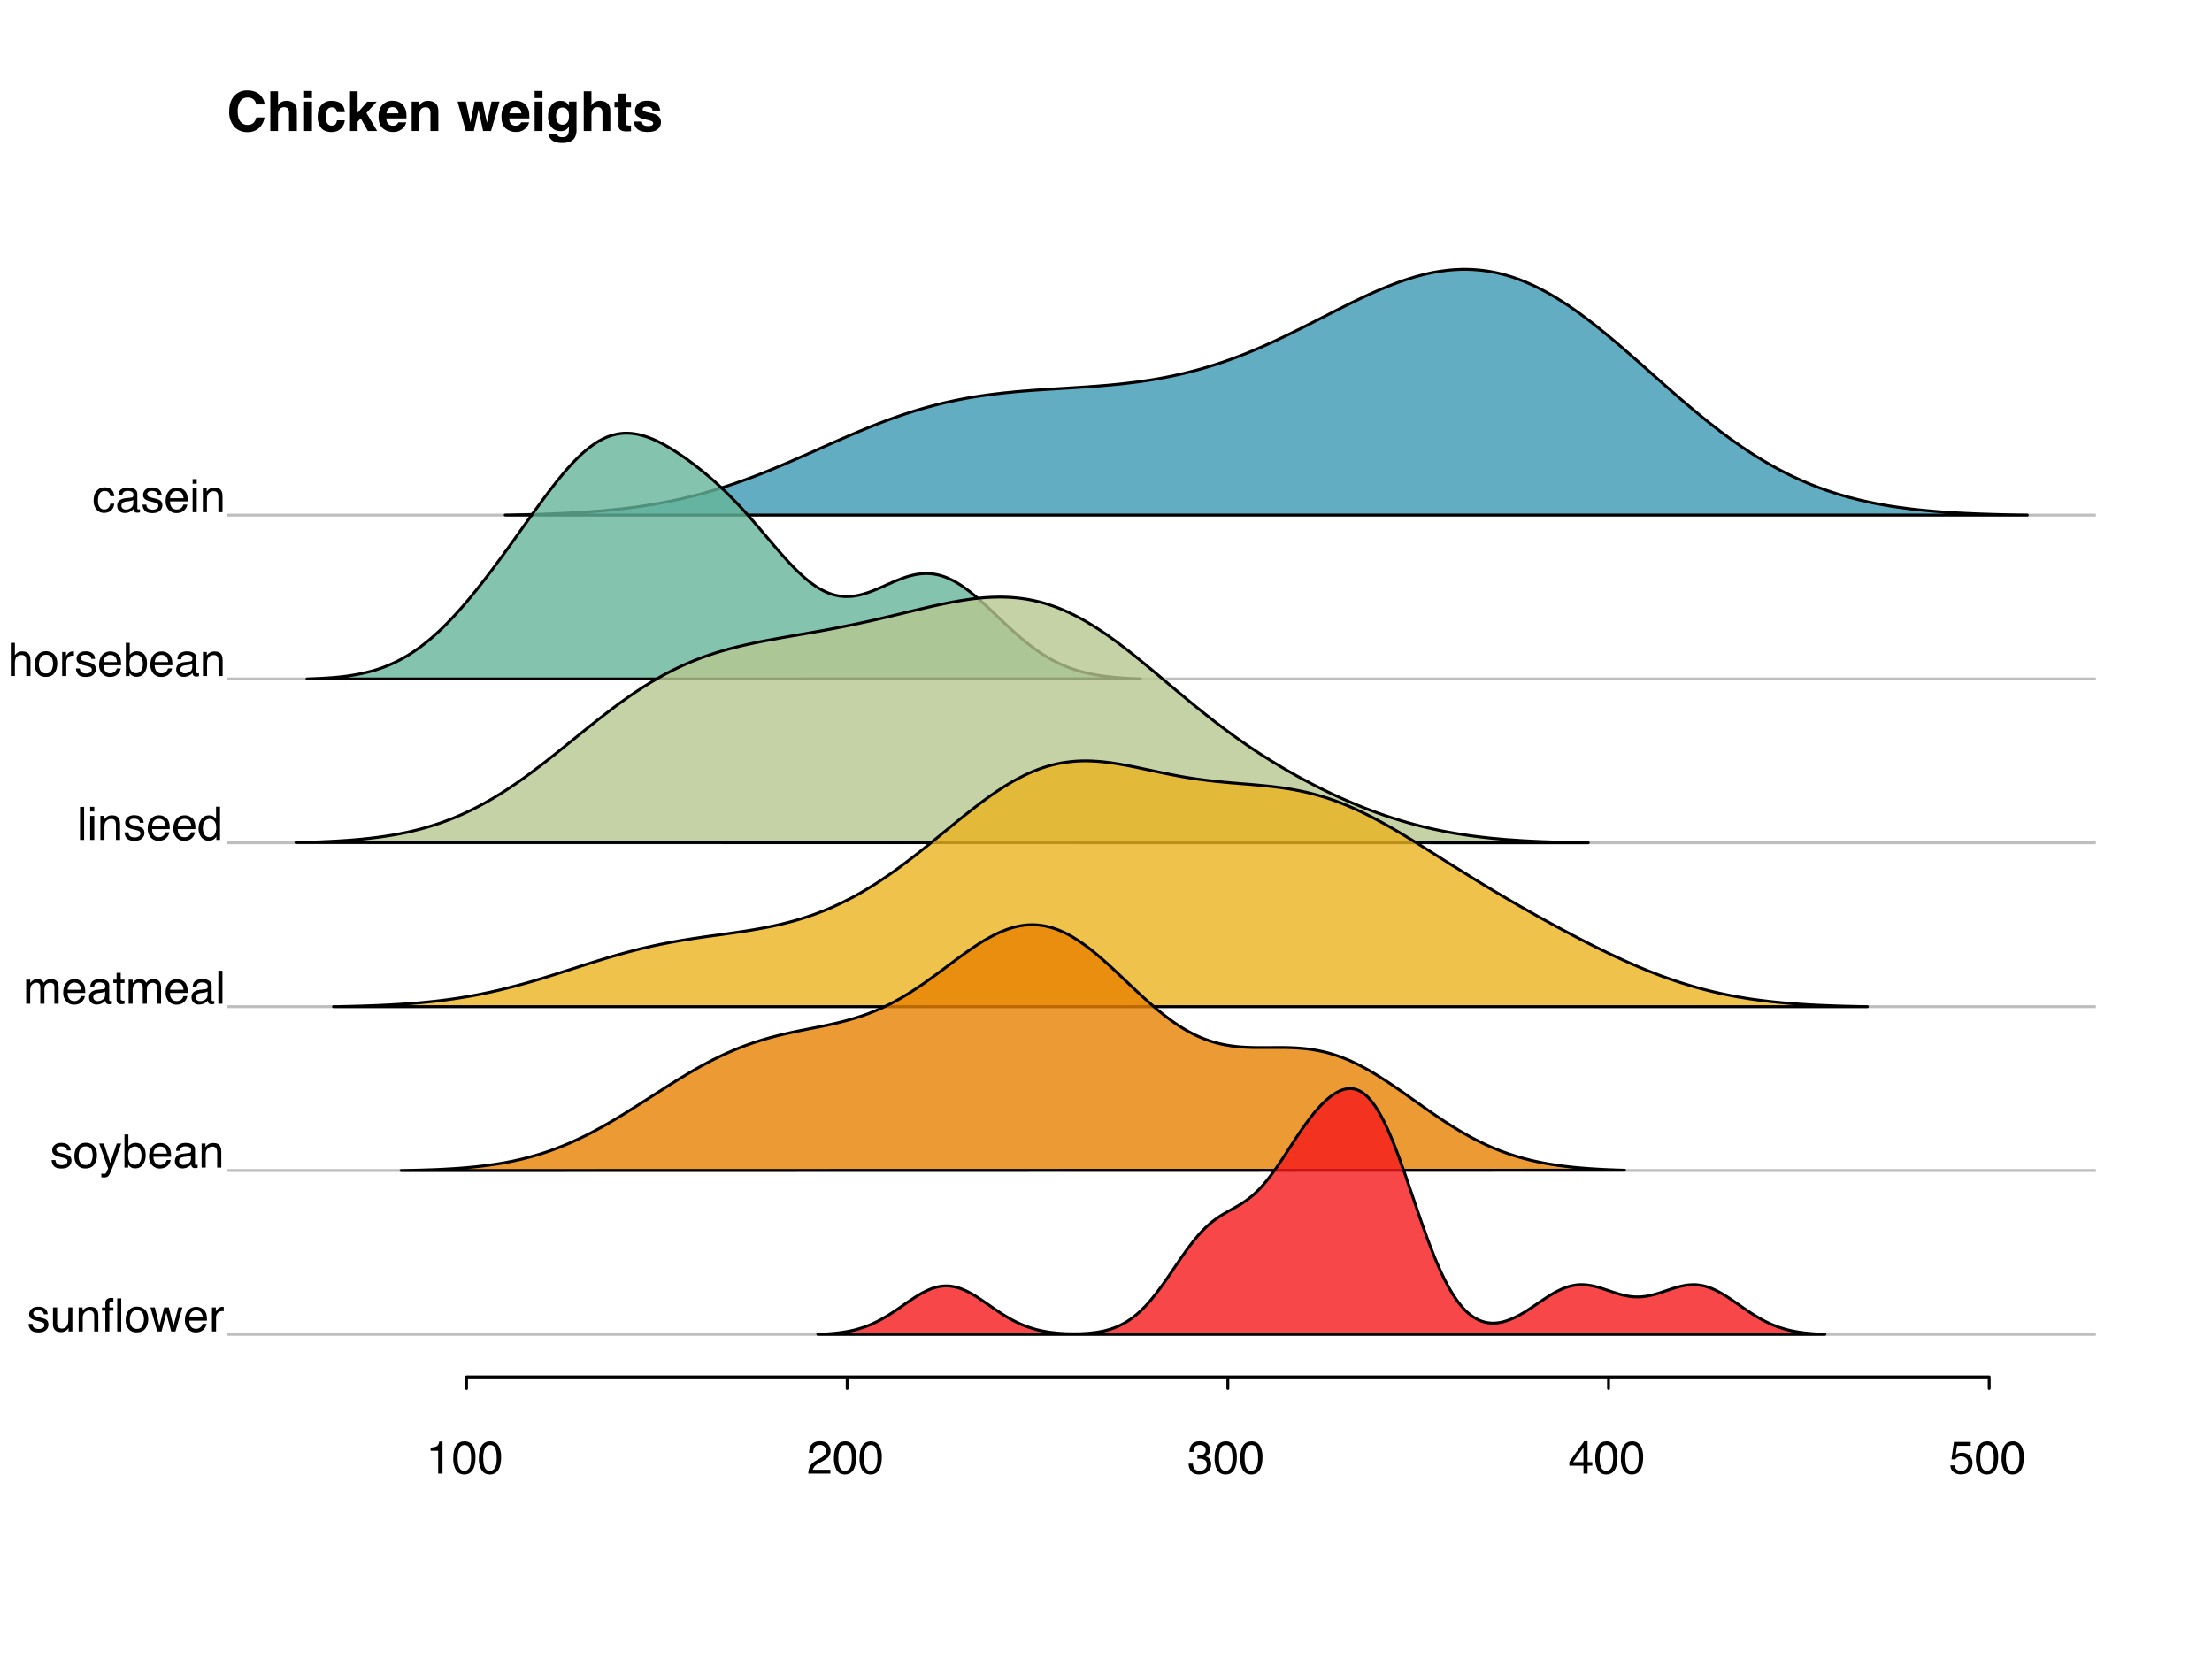 <svg xmlns="http://www.w3.org/2000/svg" xmlns:xlink="http://www.w3.org/1999/xlink" width="768" height="576" viewBox="0 0 576 432"><defs><symbol overflow="visible" id="g"><path d="M1.15-5.94v-.81c.76-.07 1.3-.2 1.6-.37.3-.18.52-.59.66-1.24h.84V0H3.12v-5.94zm0 0"/></symbol><symbol overflow="visible" id="h"><path d="M3.25-8.4c1.08 0 1.87.45 2.35 1.35a6 6 0 01.56 2.84c0 1.14-.17 2.08-.5 2.83C5.16-.3 4.36.23 3.24.23c-1 0-1.76-.43-2.25-1.3a6 6 0 01-.61-2.94c0-.96.12-1.78.36-2.46.46-1.27 1.3-1.91 2.5-1.91zM3.23-.72c.55 0 .99-.25 1.3-.73.33-.49.5-1.38.5-2.7 0-.96-.12-1.74-.35-2.36-.24-.61-.7-.92-1.37-.92-.62 0-1.08.3-1.36.87a6.02 6.02 0 00-.43 2.59c0 .85.09 1.54.27 2.06.28.8.76 1.19 1.44 1.19zm0 0"/></symbol><symbol overflow="visible" id="i"><path d="M.38 0C.4-.72.55-1.35.81-1.89c.26-.53.77-1.02 1.52-1.45L3.47-4c.5-.29.86-.54 1.06-.75.32-.32.48-.7.48-1.1 0-.5-.15-.88-.44-1.17a1.6 1.6 0 00-1.17-.43c-.72 0-1.22.27-1.5.82-.15.29-.23.7-.25 1.22H.58c.01-.73.15-1.33.4-1.8.46-.8 1.27-1.21 2.43-1.21.96 0 1.66.26 2.1.78.44.52.67 1.1.67 1.73 0 .68-.24 1.25-.71 1.73-.27.27-.77.61-1.47 1l-.8.45c-.39.21-.7.41-.91.6-.4.34-.63.72-.74 1.13h4.58v1zm0 0"/></symbol><symbol overflow="visible" id="j"><path d="M3.12.23C2.12.23 1.4-.04.96-.6a3.04 3.04 0 01-.67-1.99h1.1c.05.54.15.94.3 1.19.28.44.77.66 1.49.66.55 0 1-.15 1.33-.45.34-.3.5-.68.5-1.15 0-.58-.17-.98-.53-1.2a2.68 2.68 0 00-1.47-.35h-.43v-.92a5.58 5.58 0 00.51.03c.4 0 .72-.07.98-.2.44-.21.66-.6.66-1.16 0-.42-.14-.75-.44-.97-.3-.23-.64-.34-1.04-.34-.7 0-1.19.23-1.46.7-.15.26-.23.63-.25 1.1H.5c0-.62.13-1.15.38-1.59.42-.78 1.18-1.17 2.26-1.17.86 0 1.52.19 1.98.57.47.38.7.93.7 1.65 0 .52-.13.94-.4 1.26-.18.2-.4.35-.67.47.44.12.78.35 1.03.7.25.34.37.77.37 1.27 0 .8-.26 1.45-.8 1.95-.52.5-1.26.76-2.23.76zm0 0"/></symbol><symbol overflow="visible" id="k"><path d="M3.97-2.97v-3.8l-2.7 3.8zM3.98 0v-2.05H.3v-1.03l3.85-5.33h.89v5.44h1.23v.92H5.04V0zm0 0"/></symbol><symbol overflow="visible" id="l"><path d="M1.48-2.14c.07.6.35 1.02.84 1.25.25.12.54.18.87.18.62 0 1.08-.2 1.39-.6.3-.4.45-.84.45-1.33 0-.58-.18-1.04-.54-1.36a1.87 1.87 0 00-1.29-.48c-.36 0-.67.07-.93.21-.26.14-.48.34-.66.59l-.92-.05.64-4.52h4.36v1.02H2.12L1.77-4.9c.2-.15.37-.26.55-.33.31-.13.67-.2 1.09-.2.77 0 1.42.25 1.95.75s.8 1.13.8 1.88c0 .8-.24 1.5-.73 2.1-.5.61-1.27.91-2.35.91C2.4.21 1.8.02 1.27-.37.74-.75.45-1.34.39-2.14zm0 0"/></symbol><symbol overflow="visible" id="m"><path d="M3.2-6.46c.7 0 1.28.17 1.72.52.44.34.7.93.8 1.78H4.7a1.9 1.9 0 00-.43-.97c-.23-.26-.58-.39-1.07-.39-.68 0-1.16.33-1.45.99-.19.42-.28.95-.28 1.58 0 .63.13 1.15.4 1.58.26.43.68.65 1.25.65.44 0 .79-.14 1.04-.4.26-.27.43-.64.54-1.1h1.02c-.12.83-.41 1.44-.88 1.83-.47.38-1.07.57-1.8.57a2.4 2.4 0 01-1.96-.9 3.44 3.44 0 01-.74-2.24c0-1.1.27-1.96.8-2.58a2.6 2.6 0 012.06-.92zm0 0"/></symbol><symbol overflow="visible" id="n"><path d="M1.58-1.67c0 .3.12.54.33.72.23.18.5.26.8.26.37 0 .73-.08 1.08-.26.58-.28.87-.75.87-1.4v-.85c-.12.09-.3.16-.5.21-.2.06-.4.1-.59.12l-.64.08a2.4 2.4 0 00-.86.24.94.94 0 00-.49.88zM4.14-3.8c.24-.04.4-.14.49-.3.04-.1.07-.24.07-.41 0-.36-.13-.62-.4-.78a2.03 2.03 0 00-1.09-.25c-.55 0-.94.15-1.17.45-.13.16-.21.4-.25.73H.8c.02-.77.27-1.31.75-1.61.49-.3 1.05-.46 1.68-.46.74 0 1.34.14 1.8.42.46.28.69.72.69 1.31v3.62c0 .11.02.2.07.27.04.06.14.1.28.1l.16-.01.18-.03v.78c-.16.05-.29.08-.37.09l-.35.01c-.37 0-.63-.12-.8-.38a1.44 1.44 0 01-.17-.58c-.22.28-.52.53-.93.73-.4.2-.84.31-1.33.31-.58 0-1.06-.17-1.42-.53-.38-.35-.56-.8-.56-1.33 0-.58.18-1.03.54-1.35.37-.32.85-.52 1.43-.6zm0 0"/></symbol><symbol overflow="visible" id="o"><path d="M1.4-1.97c.03.35.12.62.26.81.27.34.73.51 1.39.51.39 0 .73-.08 1.03-.26.3-.16.44-.43.44-.79a.67.67 0 00-.36-.6 4.49 4.49 0 00-.9-.3l-.83-.22a4.09 4.09 0 01-1.19-.45 1.33 1.33 0 01-.68-1.18c0-.59.22-1.07.64-1.44.43-.37 1-.55 1.73-.55.94 0 1.62.28 2.05.83.26.35.38.74.38 1.14h-1c-.02-.24-.1-.46-.25-.65-.24-.28-.66-.42-1.26-.42-.4 0-.7.08-.9.23-.21.15-.32.36-.32.6 0 .28.14.5.4.66.17.1.4.18.7.26l.7.17c.76.18 1.27.36 1.52.53.41.27.62.7.62 1.27 0 .56-.21 1.05-.64 1.45-.42.4-1.07.61-1.94.61-.93 0-1.6-.21-1.98-.63A2.4 2.4 0 01.4-1.97zm0 0"/></symbol><symbol overflow="visible" id="p"><path d="M3.39-6.41A2.82 2.82 0 015.64-5.3c.2.32.35.68.42 1.1.06.3.1.76.1 1.39h-4.6c.01.64.16 1.15.44 1.53.29.39.72.58 1.31.58a1.7 1.7 0 001.72-1.28h1.03A2.76 2.76 0 015.27-.5c-.32.32-.72.53-1.18.64-.26.06-.55.1-.87.1-.78 0-1.44-.3-1.99-.86a3.32 3.32 0 01-.8-2.39c0-1 .27-1.82.81-2.45a2.7 2.7 0 012.15-.94zm1.68 2.77a2.72 2.72 0 00-.3-1.1c-.29-.5-.77-.76-1.45-.76-.48 0-.89.18-1.22.53-.33.35-.5.79-.52 1.33zm0 0"/></symbol><symbol overflow="visible" id="q"><path d="M.77-6.25h1.07V0H.77zm0-2.36h1.07v1.2H.77zm0 0"/></symbol><symbol overflow="visible" id="r"><path d="M.77-6.27h1v.89c.3-.37.62-.64.95-.8.33-.16.7-.23 1.1-.23.9 0 1.5.3 1.81.93.17.34.26.82.26 1.46V0H4.82v-3.95c0-.39-.06-.7-.17-.93-.19-.4-.53-.59-1.03-.59-.25 0-.45.03-.6.08-.3.09-.55.26-.77.51-.18.21-.29.43-.34.65-.05.22-.08.53-.08.94V0H.77zm0 0"/></symbol><symbol overflow="visible" id="s"><path d="M.77-8.64h1.06v3.21c.25-.31.47-.53.67-.66.34-.23.77-.34 1.27-.34.91 0 1.53.32 1.85.96.18.34.27.83.27 1.45V0H4.8v-3.95c0-.46-.05-.8-.17-1.02-.2-.34-.55-.51-1.08-.51-.44 0-.83.14-1.2.45-.35.3-.52.87-.52 1.7V0H.77zm0 0"/></symbol><symbol overflow="visible" id="t"><path d="M3.27-.68c.7 0 1.17-.27 1.43-.8a4 4 0 00.11-3.2c-.3-.57-.81-.86-1.54-.86-.64 0-1.1.25-1.4.74-.3.5-.44 1.09-.44 1.78a3 3 0 00.44 1.67c.29.45.75.67 1.4.67zm.03-5.78c.81 0 1.5.27 2.06.81.55.54.84 1.33.84 2.38 0 1.01-.25 1.85-.75 2.5-.49.67-1.25 1-2.29 1-.86 0-1.54-.3-2.05-.88A3.46 3.46 0 01.34-3c0-1.05.27-1.9.8-2.52a2.7 2.7 0 012.16-.94zm0 0"/></symbol><symbol overflow="visible" id="u"><path d="M.8-6.27h1v1.08c.09-.21.29-.47.6-.77a1.56 1.56 0 011.22-.45l.24.02v1.12a1.63 1.63 0 00-.35-.03c-.53 0-.94.17-1.22.51-.29.34-.43.74-.43 1.18V0H.8zm0 0"/></symbol><symbol overflow="visible" id="v"><path d="M.7-8.64h1.02v3.12c.23-.3.5-.52.82-.68.32-.16.67-.24 1.05-.24.78 0 1.41.27 1.9.8.48.54.73 1.34.73 2.38 0 1-.24 1.82-.72 2.47-.48.66-1.15.99-2 .99-.48 0-.88-.11-1.21-.35-.2-.14-.4-.35-.63-.65V0H.7zm2.73 7.9c.57 0 1-.22 1.28-.67.29-.46.43-1.05.43-1.8 0-.65-.14-1.2-.43-1.63a1.4 1.4 0 00-1.25-.66c-.48 0-.9.18-1.26.54-.36.35-.54.94-.54 1.76 0 .59.07 1.06.22 1.43.28.7.8 1.04 1.55 1.04zm0 0"/></symbol><symbol overflow="visible" id="w"><path d="M.8-8.6h1.06V0H.8zm0 0"/></symbol><symbol overflow="visible" id="x"><path d="M1.44-3.06c0 .67.15 1.23.43 1.69.28.45.74.67 1.37.67.49 0 .89-.2 1.2-.63.32-.42.47-1.02.47-1.8 0-.8-.16-1.39-.48-1.76a1.52 1.52 0 00-1.2-.58c-.53 0-.96.2-1.3.61-.32.4-.49 1-.49 1.8zm1.6-3.33c.47 0 .87.1 1.2.3.18.13.4.33.63.62v-3.17H5.9V0h-.95v-.88c-.25.4-.54.67-.87.84A2.5 2.5 0 012.9.22c-.7 0-1.3-.29-1.82-.88a3.45 3.45 0 01-.76-2.35c0-.91.23-1.7.7-2.37a2.3 2.3 0 012-1zm0 0"/></symbol><symbol overflow="visible" id="y"><path d="M.77-6.27h1.05v.89c.25-.31.47-.54.68-.68.34-.24.74-.35 1.18-.35.5 0 .9.12 1.2.36.18.14.33.35.48.62.23-.33.5-.58.82-.74.32-.17.67-.24 1.07-.24.84 0 1.41.3 1.72.91.16.33.25.77.25 1.32V0h-1.1v-4.36c0-.42-.1-.7-.31-.86a1.25 1.25 0 00-.77-.23c-.41 0-.77.13-1.07.41-.3.28-.45.74-.45 1.4V0H4.45v-4.1c0-.42-.05-.73-.15-.93-.16-.29-.46-.44-.9-.44-.4 0-.76.16-1.08.47-.33.3-.5.86-.5 1.67V0H.78zm0 0"/></symbol><symbol overflow="visible" id="z"><path d="M.98-8.03h1.07v1.76h1v.86h-1v4.09c0 .22.08.37.22.44.09.04.22.07.41.07h.17l.2-.02V0a2.41 2.41 0 01-.8.1c-.5 0-.83-.13-1-.38a1.69 1.69 0 01-.27-.98V-5.4H.13v-.86h.85zm0 0"/></symbol><symbol overflow="visible" id="A"><path d="M4.7-6.27h1.16l-1 2.75-.95 2.64C3.3.72 2.87 1.7 2.6 2.05c-.24.35-.67.52-1.28.52a2.53 2.53 0 01-.64-.08v-.96a4.9 4.9 0 00.61.11c.2 0 .34-.03.44-.1a.9.9 0 00.23-.24l.21-.47.27-.65L.12-6.27h1.2L3-1.17zm0 0"/></symbol><symbol overflow="visible" id="B"><path d="M1.83-6.27v4.16c0 .32.05.58.15.79.19.37.54.56 1.05.56.74 0 1.24-.33 1.5-.99.15-.35.22-.83.22-1.45v-3.07H5.8V0h-1l.02-.93A2.24 2.24 0 012.85.17c-.9 0-1.51-.3-1.83-.9A2.67 2.67 0 01.75-2v-4.26zm0 0"/></symbol><symbol overflow="visible" id="C"><path d="M5.18 0H4.13v-8.6h1.05zm-3.1 0H1.04v-5.41H.16v-.84h.88v-1.1c0-.47.14-.82.43-1.04.28-.23.67-.34 1.15-.34a5.06 5.06 0 01.51.04v.94l-.23-.01h-.14c-.3 0-.5.08-.6.25a.98.98 0 00-.08.49v.77h1.05v.84H2.08zm0 0"/></symbol><symbol overflow="visible" id="D"><path d="M1.26-6.27l1.2 4.94L3.7-6.27h1.19L6.1-1.36l1.28-4.91h1.06L6.62 0h-1.1L4.25-4.86 3.01 0h-1.1L.11-6.27zm0 0"/></symbol><symbol overflow="visible" id="E"><path d="M.65-5.1c0-1.8.48-3.2 1.45-4.18a4.34 4.34 0 013.22-1.28c1.75 0 3.02.57 3.83 1.72.44.64.68 1.28.71 1.93H7.7c-.14-.5-.32-.88-.54-1.13-.4-.44-.98-.67-1.75-.67-.79 0-1.41.32-1.87.95a4.58 4.58 0 00-.68 2.7c0 1.16.24 2.03.72 2.61.48.58 1.1.87 1.83.87.76 0 1.34-.25 1.74-.75.22-.26.4-.67.55-1.2h2.14A4.66 4.66 0 018.41-.77 4.22 4.22 0 015.44.29a4.49 4.49 0 01-3.51-1.43A5.76 5.76 0 01.65-5.1zm0 0"/></symbol><symbol overflow="visible" id="F"><path d="M5.16-7.86c.47 0 .9.08 1.29.25a2.25 2.25 0 011.34 1.63c.05.3.07.8.07 1.48V0H5.82v-4.66c0-.41-.07-.75-.21-1-.19-.36-.54-.54-1.05-.54-.52 0-.93.18-1.2.54-.28.35-.41.86-.41 1.51V0h-2v-10.33h2v3.67c.29-.45.62-.76 1-.94.39-.17.79-.26 1.21-.26zm0 0"/></symbol><symbol overflow="visible" id="G"><path d="M3-8.58H.96v-1.85H3zm-2.04.92H3V0H.96zm0 0"/></symbol><symbol overflow="visible" id="H"><path d="M5.51-4.91a1.79 1.79 0 00-.29-.78c-.22-.3-.57-.46-1.04-.46-.68 0-1.14.33-1.39 1-.13.36-.2.83-.2 1.42 0 .57.07 1.02.2 1.36.24.64.69.96 1.35.96.47 0 .8-.13 1-.38.2-.26.32-.58.36-.99h2.04c-.04.61-.26 1.19-.66 1.73C6.25-.17 5.32.27 4.1.27S1.95-.1 1.37-.83A4.44 4.44 0 01.5-3.68c0-1.31.32-2.34.96-3.07a3.37 3.37 0 012.66-1.1c.96 0 1.75.22 2.36.65.61.43.97 1.2 1.09 2.29zm0 0"/></symbol><symbol overflow="visible" id="I"><path d="M.91-10.33h1.97v5.58l2.5-2.88h2.48L5.18-4.7 7.96 0H5.55L3.7-3.28l-.83.87V0H.91zm0 0"/></symbol><symbol overflow="visible" id="J"><path d="M3.96-6.21c-.47 0-.83.14-1.08.43-.25.3-.42.69-.48 1.18H5.5c-.03-.53-.19-.93-.48-1.2a1.5 1.5 0 00-1.07-.41zm0-1.66c.63 0 1.21.12 1.72.36a3 3 0 011.27 1.13c.3.46.5.99.58 1.58.05.35.07.86.06 1.52H2.35c.02.77.27 1.31.72 1.62.28.2.61.29 1 .29.41 0 .75-.12 1-.35.15-.13.27-.3.38-.53H7.5c-.05.45-.3.92-.71 1.39A3.48 3.48 0 014.03.25a3.9 3.9 0 01-2.58-.94C.7-1.32.33-2.34.33-3.75c0-1.33.34-2.35 1.01-3.05a3.45 3.45 0 012.62-1.07zm0 0"/></symbol><symbol overflow="visible" id="K"><path d="M5.18-7.85c.8 0 1.44.2 1.95.63.5.41.75 1.1.75 2.06V0H5.83v-4.66c0-.4-.06-.71-.16-.93-.2-.4-.58-.59-1.13-.59-.68 0-1.15.29-1.4.86-.13.3-.2.7-.2 1.17V0h-2v-7.65h1.94v1.12c.26-.4.5-.68.73-.85.42-.31.94-.47 1.57-.47zm0 0"/></symbol><symbol overflow="visible" id="M"><path d="M4.55-7.66h2.03l1.17 5.52 1.2-5.52h2.08L8.81 0H6.75l-1.2-5.58L4.33 0H2.25L.1-7.66h2.15l1.2 5.5zm0 0"/></symbol><symbol overflow="visible" id="N"><path d="M4.23-1.64c.47 0 .86-.18 1.18-.54.33-.35.49-.91.49-1.69 0-.72-.15-1.28-.46-1.66A1.5 1.5 0 004.2-6.1c-.7 0-1.18.33-1.45 1-.14.35-.21.78-.21 1.3 0 .44.07.84.22 1.18.28.65.76.98 1.47.98zm-.5-6.2c.38 0 .72.05 1 .17.49.2.88.57 1.18 1.11v-1.1h1.95V-.4a4.1 4.1 0 01-.5 2.23c-.57.87-1.67 1.3-3.29 1.3-.98 0-1.78-.2-2.4-.58A2.12 2.12 0 01.65.84h2.18c.05.23.14.4.27.5.22.19.58.28 1.1.28.71 0 1.2-.25 1.44-.73.16-.3.24-.83.24-1.56v-.49c-.2.33-.4.57-.62.74-.4.3-.92.46-1.55.46C2.72.04 1.93-.31 1.35-1a4.2 4.2 0 01-.89-2.81c0-1.14.29-2.1.86-2.87a2.82 2.82 0 012.4-1.17zm0 0"/></symbol><symbol overflow="visible" id="O"><path d="M.15-6.17v-1.42H1.2v-2.14H3.2v2.14h1.25v1.42H3.2v4.05c0 .32.04.51.12.6.08.07.32.1.73.1h.4V.06L3.5.11c-.95.03-1.6-.14-1.95-.5-.22-.23-.34-.58-.34-1.06v-4.72zm0 0"/></symbol><symbol overflow="visible" id="P"><path d="M2.5-2.45c.04.36.13.61.27.76.25.27.7.4 1.38.4.4 0 .7-.05.94-.17.23-.12.34-.3.34-.53 0-.22-.09-.4-.28-.51-.19-.12-.88-.32-2.08-.6a4.33 4.33 0 01-1.84-.82C.88-4.23.7-4.7.7-5.29c0-.71.27-1.32.83-1.83.56-.5 1.34-.76 2.34-.76.96 0 1.74.19 2.34.57.6.38.95 1.04 1.04 1.98h-2c-.03-.26-.1-.46-.22-.61-.22-.27-.6-.4-1.13-.4-.44 0-.74.06-.93.2-.18.13-.28.29-.28.47 0 .23.1.4.3.5.2.11.9.3 2.09.56.8.18 1.4.47 1.8.85.38.38.58.86.58 1.44 0 .76-.28 1.38-.85 1.86C6.05.02 5.18.26 4 .26 2.8.26 1.9 0 1.32-.5a2.48 2.48 0 01-.86-1.95zm0 0"/></symbol><clipPath id="a"><path d="M59.04 133h486.72v2H59.04zm0 0"/></clipPath><clipPath id="b"><path d="M59.04 176h486.72v2H59.04zm0 0"/></clipPath><clipPath id="c"><path d="M59.04 219h486.72v1H59.04zm0 0"/></clipPath><clipPath id="d"><path d="M59.04 261h486.72v2H59.04zm0 0"/></clipPath><clipPath id="e"><path d="M59.04 304h486.72v2H59.04zm0 0"/></clipPath><clipPath id="f"><path d="M59.04 347h486.72v1H59.04zm0 0"/></clipPath></defs><path fill="#fff" d="M0 0h576v432H0z"/><g clip-path="url(#a)"><path d="M59.04 134.13h486.72" fill="none" stroke-width=".75" stroke-linecap="round" stroke-linejoin="round" stroke="#bebebe" stroke-miterlimit="10"/></g><g clip-path="url(#b)"><path d="M59.04 176.8h486.72" fill="none" stroke-width=".75" stroke-linecap="round" stroke-linejoin="round" stroke="#bebebe" stroke-miterlimit="10"/></g><g clip-path="url(#c)"><path d="M59.04 219.46h486.72" fill="none" stroke-width=".75" stroke-linecap="round" stroke-linejoin="round" stroke="#bebebe" stroke-miterlimit="10"/></g><g clip-path="url(#d)"><path d="M59.04 262.13h486.72" fill="none" stroke-width=".75" stroke-linecap="round" stroke-linejoin="round" stroke="#bebebe" stroke-miterlimit="10"/></g><g clip-path="url(#e)"><path d="M59.04 304.8h486.72" fill="none" stroke-width=".75" stroke-linecap="round" stroke-linejoin="round" stroke="#bebebe" stroke-miterlimit="10"/></g><g clip-path="url(#f)"><path d="M59.04 347.46h486.72" fill="none" stroke-width=".75" stroke-linecap="round" stroke-linejoin="round" stroke="#bebebe" stroke-miterlimit="10"/></g><path d="M131.55 134.11l.77-.01.78-.01.78-.02.77-.02.78-.01.77-.02.78-.02.77-.02.78-.02.77-.02.78-.02.78-.03.77-.02.77-.03.78-.03.77-.02.78-.04.77-.03.78-.04.77-.03.78-.04.78-.04.77-.04.78-.05.77-.05.78-.04.77-.06.78-.05.78-.06.77-.06.78-.06.77-.06.78-.07.77-.07.78-.08.77-.07.78-.09.77-.08.78-.08.77-.1.78-.09.77-.1.78-.1.77-.1.78-.11.77-.12.78-.12.78-.12.77-.12.78-.13.77-.14.78-.14.77-.14.78-.15.77-.15.78-.16.77-.17.78-.17.77-.17.78-.18.77-.18.78-.19.77-.2.78-.19.78-.2.77-.21.78-.21.77-.23.78-.22.77-.23.78-.23.77-.24.78-.25.77-.25.78-.25.77-.26.78-.27.77-.27.78-.27.77-.28.78-.28.78-.29.77-.29.78-.3.77-.3 1.55-.6.78-.32.77-.32.78-.31.77-.32.78-.33.77-.32.78-.34.77-.33.78-.33.77-.34.78-.34.77-.34.78-.34.78-.34.77-.35.78-.34.77-.34.78-.35.77-.35.78-.34.78-.35.77-.34.78-.35.77-.34.77-.34.78-.34.77-.33.78-.34.77-.33.78-.33.78-.33.77-.33.78-.32.77-.32.78-.32.77-.31.78-.3.77-.31.78-.3.78-.3.77-.29.78-.29.77-.28.78-.27.77-.28.78-.26.77-.27.77-.25.78-.25.78-.25.77-.24.78-.23.77-.23.78-.22.77-.22.78-.2.78-.21.77-.2.78-.2.77-.19.78-.18.77-.17.78-.17.77-.17.78-.16.77-.15.78-.15.77-.14.78-.14.77-.13.78-.13.77-.12.78-.12.78-.1.77-.12.78-.1.77-.1.78-.1.77-.08.78-.1.77-.08.78-.07.77-.08.78-.08.77-.07.78-.06.77-.07.78-.06.77-.06.78-.06.77-.06.78-.05.78-.05.77-.05.78-.06.77-.05.78-.04.77-.05.78-.05.77-.05.78-.04.77-.05.78-.05.77-.05.78-.05.77-.05.78-.05.77-.05.78-.06.78-.06.77-.05.78-.06.77-.07.78-.06.77-.06.78-.07.77-.08.78-.07.78-.08.77-.08.77-.09.78-.09.77-.1.78-.09.77-.1.78-.1.77-.12.78-.11.78-.12.77-.12.78-.13.77-.13.78-.14.77-.15.78-.15.78-.15.77-.16.78-.17.77-.17.78-.18.77-.18.78-.19.77-.2.78-.2.77-.2.78-.21.77-.22.78-.23.77-.23.78-.24.77-.24.78-.25.77-.26.78-.25.78-.28.77-.27.78-.28.77-.29.78-.29.77-.3.78-.3.77-.31.78-.32.77-.32.78-.33.77-.32.78-.34 1.55-.69.77-.35.78-.35.78-.36.77-.37.78-.37.77-.37.78-.37.77-.38.78-.38.77-.39.78-.38.77-.4.78-.38.77-.4.78-.39.77-.4.78-.39.77-.4.78-.39.78-.4.77-.4.78-.39.77-.4 1.55-.77.78-.4.77-.38.78-.38.77-.38.78-.38.77-.37.78-.37.77-.36.78-.36.77-.35.78-.35.77-.33.78-.34.78-.32.77-.32.78-.31.77-.3.78-.3.77-.29.78-.27.78-.27.77-.25.78-.25.77-.23.77-.23.78-.21.77-.2.78-.2.77-.17.78-.17.78-.15.77-.13.78-.13.77-.1.78-.11.77-.08.78-.07.77-.05.78-.04.78-.03h1.55l.77.02.78.04.77.05.78.07.77.08.77.1.78.12.78.13.77.15.78.16.77.19.78.2.77.2.78.24.78.24.77.26.78.27.77.3.78.31.77.32.78.34.77.35.78.37.77.39.78.4.77.4.78.43.77.44.78.45.77.47.78.48.78.5.77.5.78.51.77.53.78.54.77.55.78.56.77.57.78.59.77.58.78.6.77.61.78.62.77.62.78.63.77.64.78.64.77.65.78.66.78.66.77.67 1.55 1.34.78.68.77.68.78.68.77.68.78.69.77.69.78.68.77.7.78.68.77.69.78.68.77.69.78.68.78.68.77.68.78.68.77.67.78.67.77.66.78.66.77.66.78.65.78.64.77.64.77.64.78.63.77.61.78.62.77.6.78.6.77.6.78.58.78.58.77.57.78.56.77.55.78.54.77.54.78.52.78.52.77.51.78.5.77.5.78.47.77.47.78.46.77.46.78.44.77.43.78.43.77.41.78.4.77.4.78.39.77.38.78.36.78.36.77.35.78.34.77.33.78.32.77.32.78.3.77.3.78.28.77.28.78.27.77.26.78.25.77.25.78.24.77.23.78.22.77.22.78.2.78.2.77.2.78.19.77.18.78.17.77.17.78.16.77.16.78.15.77.14.78.14.77.13.78.13.77.12.78.12.77.11.78.1.78.11.77.1.78.1.77.09.78.08.77.09.78.07.77.08.78.07.77.07.78.07.77.06.78.06.77.06.78.05.77.05.78.05.77.05.78.04.78.04.77.04.78.04.77.03.78.04.77.03.78.03.78.03.77.02.78.03 1.54.05.78.02.77.02.78.02.77.02.78.01.78.02.77.01.78.02h.77l.78.02.77.01zm0 0" fill="#3b99b1" fill-opacity=".8" stroke-width=".75" stroke-linecap="round" stroke-linejoin="round" stroke="#000" stroke-miterlimit="10"/><path d="M79.94 176.8l.43-.01.42-.02.42-.01.43-.02.43-.02.42-.02.85-.04.42-.02.43-.02.42-.03.43-.03.42-.02.43-.04.42-.03.42-.03.43-.04.42-.04.43-.04.42-.04.43-.05.85-.1.42-.06.42-.05.43-.07.42-.06.43-.07.42-.07.43-.07.42-.08.42-.08.43-.09.42-.09.43-.1.42-.1.43-.1.42-.1.43-.12.42-.11.42-.12.43-.13.43-.14.42-.14.42-.14.43-.15.42-.16.43-.16.42-.17.42-.17.43-.18.43-.2.42-.19.42-.2.43-.2.42-.22.43-.22.42-.23.42-.23.43-.24.42-.25.43-.26.42-.26.43-.27.42-.28.43-.29.42-.3.42-.3.43-.3.42-.31.43-.33.42-.33.43-.34.42-.34.43-.35.42-.36.42-.37.43-.37.42-.38.85-.79.43-.4.42-.4.43-.43.42-.42.43-.43.42-.43.42-.44.43-.45.42-.46.43-.46.42-.46.42-.47.43-.48.43-.49.42-.48.42-.5.43-.5.42-.5.43-.5.42-.52.42-.52.43-.52.43-.53.42-.53.42-.54.43-.53.42-.55.43-.54.42-.56.42-.55.86-1.12.42-.56.42-.57.43-.57.42-.57.43-.58.42-.58.43-.57.42-.59.42-.58.43-.59.42-.58.43-.6.85-1.17.42-.6.85-1.19.42-.59.43-.6.42-.6.43-.58.85-1.2.42-.59.85-1.18.42-.59.43-.58.42-.58.43-.59.42-.57.43-.58.42-.57.43-.57.42-.56.42-.56.43-.55.42-.55.43-.55.42-.53.42-.53.43-.53.43-.51.42-.51.42-.5.43-.5.42-.48.43-.47.42-.47.43-.45.42-.44.43-.44.42-.42.42-.41.43-.4.42-.4.43-.37.42-.36.43-.35.42-.34.43-.32.42-.3.42-.3.43-.28.42-.27.43-.26.42-.23.43-.23.42-.21.42-.2.43-.18.42-.16.43-.15.42-.13.43-.12.42-.1.43-.1.42-.07.42-.07.43-.04.43-.04.42-.02h.85l.42.03.43.03.42.05.42.06.43.07.43.08.42.1.42.1.43.12.42.13.43.13.42.15.42.16.43.17.42.17.43.19.42.19.43.2.42.2.43.22.42.22.42.23.43.24.42.24.43.25.42.26.43.25.42.27.43.27.42.28.85.56.42.3.43.28.42.3.43.3.42.31.43.31.42.32.43.32.42.32.42.33.43.33.42.34.43.34.42.35.42.34.43.36.43.36.42.36.42.37.43.37.42.38.43.38.42.39.42.39.43.4.43.4.42.4.42.41.43.42.85.85.42.43.42.44.43.44.43.44.42.46.42.45.43.46.42.47.43.46.42.48.42.47.43.48.43.49.42.48.42.5.43.48.85 1 .42.5.85 1 .42.5.85 1 .43.49.42.5.43.49.42.5.85.97.42.48.43.48.42.48.43.46.42.47.43.45.42.45.43.44.42.44.42.42.43.42.43.4.42.4.42.39.43.37.42.37.43.35.42.34.42.33.43.31.42.3.43.3.42.27.42.26.43.24.43.23.42.22.42.2.43.19.42.17.43.15.42.14.43.13.42.1.43.1.42.08.42.07.43.04.42.04.43.02h.85l.42-.02.43-.04.42-.04.42-.06.43-.07.42-.08.43-.1.42-.1.43-.12.42-.13.42-.13.43-.14.43-.15.42-.16.42-.16.43-.17.42-.17.43-.18.42-.18.42-.18.86-.38.42-.2.85-.37.42-.18.43-.2.42-.17.42-.18.43-.18.43-.16.42-.17.42-.16.43-.15.42-.15.43-.13.42-.13.42-.11.43-.11.42-.1.43-.1.42-.07.43-.07.42-.05.43-.04.42-.03.42-.02h.43l.42.01.43.02.42.04.43.05.42.06.43.09.42.09.43.1.42.13.42.13.43.15.42.16.43.17.42.2.43.2.42.2.43.24.42.23.42.26.43.26.42.27.43.29.42.3.42.3.43.32.43.32.42.33.42.35.43.34.42.36.43.36.42.37.42.38.43.38.43.38.42.4.42.38.43.4.42.4.85.8.42.4.43.41.43.4.42.41.85.8.42.4.43.4.42.4.43.39.42.39.42.38.85.76.43.37.85.74.42.35.43.35.42.35.42.34.43.33.42.32.43.32.42.32.43.3.42.3.43.3.42.28.42.28.43.27.42.26.43.26.42.24.43.25.42.23.43.23.42.21.42.22.43.2.42.2.85.38.42.17.43.17.43.17.42.16.42.15.43.15.42.14.43.13.42.13.43.12.42.12.43.11.42.11.42.1.43.1.42.1.85.17.43.08.85.15.42.07.85.13.42.06.85.1.43.05.42.05.42.05.43.03.42.05.43.03.42.04.43.03.42.03.85.06.42.02.86.05.42.02.85.04.42.01.85.04zm0 0" fill="#65b59a" fill-opacity=".8" stroke-width=".75" stroke-linecap="round" stroke-linejoin="round" stroke="#000" stroke-miterlimit="10"/><path d="M77.07 219.4l.66-.01.65-.02.66-.02.66-.01.66-.02.66-.02.66-.03.66-.02.66-.02.66-.03.65-.03.66-.03.66-.03 1.32-.07.66-.03.66-.04.66-.04.65-.05.66-.04.66-.05.66-.05 1.32-.11.66-.06.66-.06.66-.07.65-.07.66-.07.66-.08.66-.08.66-.08.65-.09.66-.09.67-.1.65-.1.66-.1.66-.11.66-.11.66-.12.66-.13.65-.13.66-.13.66-.14.66-.15.66-.15.66-.16 1.32-.33.65-.18.66-.18.66-.19.66-.2.66-.2.66-.21.66-.22.66-.22.66-.23.65-.24.66-.25.66-.25.66-.26.66-.27.66-.28.66-.29.66-.29.65-.3 1.32-.62.66-.33.66-.33.66-.34.66-.35.66-.35.66-.37.65-.37.66-.38.66-.38.66-.4.66-.4.66-.41.66-.42.66-.42.65-.43.66-.44.66-.44.66-.45 1.32-.92.66-.47.66-.48.66-.48.65-.48.66-.5.66-.5.66-.5.66-.5.66-.5.66-.52.66-.52.65-.52.66-.51.66-.53.66-.53.66-.52.66-.53.65-.54 1.32-1.06.66-.53.66-.53.66-.54.66-.53.66-.53.65-.53.66-.53.66-.52.66-.52.66-.53.66-.51.66-.51.66-.52.66-.5.65-.5 1.32-1 .66-.48 1.32-.97.66-.46.66-.47.65-.46.66-.45.66-.45.66-.44.66-.43.66-.43.66-.42.66-.4.66-.41.65-.4.66-.38.66-.39.66-.37.66-.37.66-.36.66-.34.66-.34.65-.34.66-.32.66-.32.66-.31.66-.3.66-.3.66-.28.66-.29.66-.27.65-.26.66-.26.66-.25.66-.25.66-.23.66-.23.66-.23.66-.21.65-.22.66-.2.66-.2.66-.19.66-.19.66-.18.66-.18.66-.17.66-.17.65-.16.66-.16.66-.15.66-.16 1.32-.28.65-.15.66-.13.66-.14 1.32-.26.66-.13.66-.12.66-.12.65-.12 1.32-.24.66-.12.66-.12.66-.11.66-.12.66-.11.66-.12.65-.1.66-.13.66-.11.66-.11.66-.12.66-.11 1.32-.24.65-.12.66-.11.66-.12.66-.12.66-.13.66-.12.66-.13.66-.12.66-.13.65-.13.66-.13.66-.13 1.32-.27.66-.13 1.32-.28.65-.14.66-.15.66-.14.66-.14 1.32-.3.66-.15 1.32-.3.65-.16.66-.15.66-.16 1.32-.31.66-.16.66-.16.66-.15.65-.16.66-.16.66-.16.66-.16 1.32-.31.66-.16.66-.16.66-.15.65-.15.66-.16.66-.15.66-.15.66-.14.65-.15.66-.14.66-.13.66-.14.66-.13.66-.13.66-.12.66-.12.66-.12.65-.11.66-.1.66-.1.66-.1.66-.1.66-.08.66-.07.66-.07.65-.06.66-.06.66-.05.66-.04.66-.03.66-.03.66-.01.66-.02.66.01.65.01.66.02.66.03.66.04.66.06.66.05.66.08.66.08.65.09.66.1.66.12.66.13.66.14.66.15.66.16.66.18.66.18.65.2.66.21.66.22.66.24.66.24.66.26.66.27.66.28.65.3.66.3.66.32.66.32 1.32.7.66.36.66.37.66.38.65.4.66.4.66.41.66.42.66.43.65.45.67.44.66.46.65.47.66.47.66.48.66.49.66.5.66.5.65.5.66.51.66.52.66.53.66.52.66.54.66.53.66.54.65.54.66.55.66.54.66.55 1.32 1.1.66.56 1.32 1.11.65.55 1.32 1.11.66.55 1.32 1.1.66.55.66.55.65.54.66.54.66.54.66.54 1.32 1.06.66.53.66.52.66.51.65.52.66.51.66.51.66.5 1.32 1 .66.49.66.48.65.48.66.48.66.47.66.47 1.32.92.66.46.66.45.66.44.65.44.66.44.66.43.66.43 1.32.83.66.41.66.41.65.4.66.4.66.4.66.4.66.38.66.38.65.38.67.37.66.38.65.36.66.36.66.36.66.35.66.35.66.35.65.34.66.34.66.33 1.32.66.66.32.66.32.66.31.65.32 1.32.6.66.3.66.3.66.29.66.29.66.28.66.28.65.27.66.28.66.26.66.27.66.26.66.25.66.25.66.25.65.24 1.32.47.66.23.66.23.66.22.66.22.66.21.66.2.65.21.66.2.66.2.66.19.66.19.66.18.66.18.66.18.65.17 1.32.33.66.16 1.32.3.66.15.66.14.66.14.65.13.66.13.66.13.66.12.66.12.66.12.66.11.66.1.65.11.66.1.66.1.66.1 1.32.17.65.09.67.08.66.08.65.07.66.08.66.07.66.07.66.06.65.06 1.32.12.66.06 1.32.1.66.04.66.05.66.04.65.05 1.32.08.66.03 1.32.07.66.03.66.03.65.03.66.03.66.02.66.02 1.32.05.66.02 1.32.04.65.02.66.02.66.01.66.01.66.02.66.01.66.02h.66l.65.02h.66l.66.01zm0 0" fill="#b6c68f" fill-opacity=".8" stroke-width=".75" stroke-linecap="round" stroke-linejoin="round" stroke="#000" stroke-miterlimit="10"/><path d="M86.84 262.13h.78l.79-.02 2.34-.05 2.35-.06 1.56-.05 2.34-.08 1.57-.06.78-.04.78-.04 1.57-.07.78-.05 1.56-.09.78-.06.78-.05 1.56-.11.79-.07.78-.06.78-.07.78-.08.78-.07 1.57-.16 1.56-.18 1.56-.2.78-.1.78-.11.79-.11.78-.12.78-.12.78-.13.78-.13.78-.13.79-.14.78-.14.78-.15.78-.15 1.56-.33.78-.16 1.57-.35.78-.18 1.56-.38.78-.2.78-.2.78-.2.79-.2.78-.22.78-.21.78-.22.78-.22.79-.23 1.56-.46.78-.23 1.56-.48.78-.24 2.35-.74.78-.25.78-.25.78-.25.79-.25 3.9-1.25 2.35-.74.78-.24 1.56-.48.78-.24 1.57-.46.78-.22.78-.23.78-.21.78-.22.78-.21.78-.2.79-.21.78-.2.78-.2 1.56-.37.78-.18.79-.18.78-.17 1.56-.33 1.56-.3.78-.16.79-.14.78-.14 1.56-.28.78-.12 1.56-.25.78-.13.79-.11.78-.12 1.56-.23 3.13-.43.78-.1 3.13-.45.78-.11.78-.12.78-.11.78-.12 1.57-.25 1.56-.27.78-.14.78-.14.78-.15.78-.16.79-.16.78-.16.78-.18.78-.18.78-.19.79-.2.78-.2.78-.21.78-.22.78-.23.78-.24.78-.24.78-.26.79-.27.78-.27.78-.29.78-.3.78-.3.78-.31.78-.33.79-.33.78-.36.78-.35.78-.37.78-.38.78-.4.79-.4.78-.4.78-.43.78-.44.78-.44.78-.46.78-.47.78-.48.79-.48.78-.5.78-.51.78-.53.78-.52.79-.54.78-.55.78-.55.78-.57.78-.57.78-.59.78-.59.78-.59.79-.6.78-.61.78-.62.78-.62.78-.62.79-.63.78-.64 1.56-1.27 3.12-2.56.79-.64.78-.64 1.56-1.26.78-.63.79-.62.78-.62.78-.61.78-.6.78-.6.78-.59.78-.57.78-.57.79-.56.78-.54.78-.53.78-.52.78-.5.78-.5.79-.46.78-.47.78-.44.78-.42.78-.4.78-.4.79-.38.78-.35.78-.33.78-.32.78-.3.78-.27.78-.26.78-.24.79-.22.78-.2.78-.18.78-.16.78-.14.79-.12.78-.1.78-.09.78-.07.78-.05.78-.03.78-.02h.78l.79.02.78.03.78.05.78.05.78.07.79.09.78.09.78.1.78.12.78.12.78.13.78.14.78.14.79.15 1.56.31 1.56.33.79.17.78.16 2.34.5 1.56.33 1.57.32 1.56.3 1.56.3.78.14.78.13.79.13 1.56.24.78.11.78.1 1.57.21 1.56.18.78.09 1.56.15.78.08 1.57.14.78.06.78.07 1.56.13.79.06.78.06 1.56.14.78.07 1.56.15 1.57.16.78.09.78.1.78.1.78.1.79.12.78.12.78.13.78.14.78.15.78.15.78.17.78.17.79.19.78.2.78.2.78.22.78.22.79.24.78.25.78.26.78.27.78.28.78.3.78.3.78.32.79.32.78.34.78.34.78.36.78.36.78.38.79.38.78.39.78.4.78.41.78.42.78.42.79.43.78.44.78.44.78.45 1.56.92.78.46 1.56.95.79.47 1.56.97.78.48 1.57.98.78.49.78.49.78.49.78.5 3.9 2.46.8.48 2.34 1.47 1.56.97 1.56.96 1.56.95 1.57.95 1.56.94.78.46.79.46 1.56.92.78.46.78.45.78.46.78.45 2.35 1.33.78.44 2.34 1.32.78.43.79.43.78.43 1.56.85 1.56.84.79.42 2.34 1.24 2.34 1.22 1.57.8.78.4.78.39 1.56.77.79.38.78.38.78.38 1.56.74.78.36.78.36.78.36.79.35.78.35.78.34.78.34.78.33.79.33 1.56.64 1.56.62.78.3.78.3.78.28 1.57.56.78.27.78.27.78.26.79.26.78.24.78.24.78.24.78.23.78.23.78.21.78.21.79.2.78.2.78.2.78.18 1.56.36.78.17.79.16.78.16 1.56.3.78.14.79.13.78.13.78.13.78.12.78.12.78.1.78.11.78.1 1.57.19.78.09 1.56.16 1.57.15.78.07.78.07.78.06.78.06 1.56.11.79.05 1.56.1.78.03.78.05 2.35.1 1.56.06.78.03.78.03.78.02.79.03 2.34.05.78.02.79.02.78.02h.78l.78.02zm0 0" fill="#e9b31f" fill-opacity=".8" stroke-width=".75" stroke-linecap="round" stroke-linejoin="round" stroke="#000" stroke-miterlimit="10"/><path d="M104.45 304.8l.62-.01 1.25-.02.62-.02.63-.01.62-.02.62-.01.62-.02 1.25-.04.62-.02.63-.02.62-.02.63-.03.62-.02.62-.03.63-.03.62-.03.62-.04.62-.03 1.25-.08.63-.04.62-.05.62-.04 1.25-.1.62-.06.63-.06.62-.06.62-.06.63-.07.62-.07.62-.07.63-.08.62-.08.62-.08.63-.1.62-.08.62-.1.63-.1.62-.1 1.25-.23.62-.12.63-.12.62-.13.62-.14.62-.14.63-.14.62-.15.62-.16.63-.16.62-.17.62-.17.63-.18.62-.18.63-.19.62-.2.62-.2.63-.21.62-.21.62-.23.62-.22.63-.24.62-.24 1.25-.5.62-.26.63-.26.62-.27.62-.28.63-.29.62-.29.62-.3.62-.3.63-.3.62-.32.63-.31.62-.33.62-.33.63-.34.62-.34.62-.34.63-.36.62-.35.62-.36.62-.36.63-.37.62-.38.63-.37.62-.38.62-.38.63-.39.62-.39.62-.39.63-.4.62-.39.62-.39.63-.4.62-.4.63-.4.62-.4.62-.4.62-.4.63-.4.62-.4 1.25-.8.62-.4.62-.4.63-.4.62-.39.63-.38.62-.4.62-.38.62-.38.63-.37.62-.38.62-.37.63-.36.62-.37.63-.36.62-.35.62-.35.63-.34.62-.33.62-.34.62-.32.63-.33.62-.31.62-.3.63-.31.62-.3.63-.3.62-.28 1.25-.54.62-.27.62-.26.62-.25.63-.25.62-.23.62-.24.63-.23.62-.21.63-.22.62-.2.62-.2.63-.2.62-.2.62-.18.62-.18.63-.18.62-.16.63-.17.62-.16.62-.15.63-.16.62-.14.62-.14.63-.15.62-.13.62-.14.62-.13 1.25-.26.63-.12.62-.13.62-.12.63-.13.62-.12.62-.12.63-.13.62-.13.62-.12.63-.13.62-.13.63-.14.62-.14.62-.14.62-.14.63-.15.62-.16.62-.16.63-.16.62-.18.62-.17.63-.19.62-.19.63-.2.62-.2.62-.21.62-.22.63-.23.62-.24.62-.25.63-.25.62-.26 1.25-.56.62-.3.63-.3.62-.3.62-.33.63-.33.62-.34.62-.34.62-.36.63-.37.62-.38.63-.38.62-.4.62-.4.63-.4.62-.42.62-.42.63-.43.62-.43.62-.45.62-.44.63-.45.62-.46.63-.46.62-.46.62-.46.63-.47.62-.46 1.25-.93.62-.47.62-.46.63-.46 1.25-.9.62-.45.62-.44.62-.43.63-.42.62-.42.62-.4.63-.4.62-.39.62-.37.63-.36.62-.34.63-.34.62-.32.62-.3.62-.29.63-.26.62-.25.62-.24.63-.21.62-.2.63-.17.62-.15.62-.15.63-.1.62-.1.62-.07.62-.04.63-.03h.62l.62.02.63.04.62.07.63.09.62.1.62.15.63.15.62.18.62.2.62.22.63.25.62.27.63.29.62.3.62.33.63.35.62.37.62.39.63.4.62.42.62.44.62.45.63.47.62.48.63.5.62.5.62.53.63.53.62.54.62.55.63.56.62.57.62.57.62.58.63.58.62.6.63.58.62.6.62.58.63.6.62.59.62.58.63.6.62.57.62.58.63.58 1.25 1.12.62.55.62.54.62.54.63.52.62.51.62.5.63.5.62.47.62.47.63.45.62.44.63.42.62.41.62.4.62.38.63.37.62.34.62.34.63.32.62.3.63.29.62.27.62.25.63.25.62.22.62.21.62.2.63.18.62.17.62.15.63.14.62.13.63.11.62.1.62.1.63.07.62.08.62.06.62.05.63.04.62.03.63.03.62.02.62.02.63.01h4.36l.62-.01h2.5l.62.02.62.01.63.03.62.02 1.25.08.62.05.62.06.63.06.62.08.62.08.63.1.62.1.62.12.63.13.62.13.62.15.63.16.62.17.63.19.62.2.62.2.63.23.62.22.62.25.62.25.63.26.62.28.62.3.63.29.62.31.63.32.62.33.62.34.63.35.62.36.62.37.62.37.63.38.62.4.63.4.62.4.62.4.63.42.62.42.62.43.63.43.62.43.62.43.62.44.63.44.62.44.63.45.62.44.62.44.63.44.62.44.62.44.63.44.62.44.62.43.63.43.62.43.63.42.62.42.62.41.62.41.63.4.62.4.62.4.63.38.62.38.62.38.63.36.62.36.63.35.62.35.62.34.62.33.63.32.62.32.62.3.63.3.62.3.62.28.63.28.62.27.63.25.62.26.62.25.62.23.63.23.62.22.62.22.63.2.62.2.63.2.62.18.62.18.63.17.62.16.62.16.62.16.63.14.62.14.62.13.63.13.62.13 1.25.23.62.1.63.1.62.1.62.1.62.08.63.09.62.07.63.08.62.07.62.07 1.25.12.62.06.63.05.62.05.62.05.62.05.63.04.62.04.63.04.62.04.62.03 1.25.07.62.02.63.03.62.02.62.03.63.02.62.02.63.02.62.01zm0 0" fill="#e78100" fill-opacity=".8" stroke-width=".75" stroke-linecap="round" stroke-linejoin="round" stroke="#000" stroke-miterlimit="10"/><path d="M212.96 347.46l.51-.01.52-.03.51-.03 1.02-.06.52-.04.51-.04.51-.04.52-.06.51-.05.51-.06.52-.08.5-.07.52-.09.52-.09.5-.1.52-.1.51-.12.52-.12.5-.14.52-.15.52-.16.5-.16.52-.18.52-.2.5-.2.52-.2.51-.24.52-.24.5-.25.52-.26.51-.28.52-.28.5-.3.52-.3.52-.32.5-.33.52-.33.51-.34.52-.34.51-.35 1.03-.71.51-.36.51-.35.51-.35.52-.35.51-.34.51-.34.52-.33.51-.3.51-.31.51-.29.52-.27.51-.26.51-.23.52-.22.51-.2.51-.16.52-.15.51-.12.51-.1.51-.07.52-.04.51-.02h.51l.52.04.51.07.51.09.52.11.5.14.52.17.52.19.5.2.52.23.52.25.5.27.52.28.51.3.52.31.5.32.52.34.52.34.5.34.52.36.51.35 1.03.71.51.36.51.35.52.34.5.34.52.34.52.33.5.31.52.31.51.3.52.3.51.27.51.26.52.26.51.24.51.23.51.22.52.2.51.2.51.18.52.17.51.16.51.15.51.14.52.13.51.12.51.1.52.1.51.1.51.08.52.08.51.06.51.06.52.06.5.04.52.04.51.04.52.03.51.02.51.02h.52l.5.02h1.04l.5-.01.52-.01.52-.02.5-.03.52-.03.51-.04.52-.04.5-.06.52-.06.52-.06.5-.08.52-.1.51-.09.52-.1.5-.13.52-.14.51-.14.52-.16.51-.18.51-.2.52-.21.5-.23.52-.25.51-.27.52-.29.51-.3.51-.34.52-.36.51-.38.51-.4.51-.43.52-.45.51-.48.51-.5.52-.52.51-.55.51-.57.51-.6.52-.62.51-.64.51-.65.52-.68.51-.7.51-.7.52-.72.51-.74.51-.74.52-.75.5-.75.52-.76.51-.76.52-.75.51-.75.51-.74.52-.72.5-.72.52-.7.52-.69.5-.66.52-.65.52-.62.5-.6.52-.57.51-.56.52-.52.5-.5.52-.47.52-.45.5-.43.52-.4.51-.37.52-.36.5-.35.52-.32.51-.31.52-.3.51-.3 1.54-.85.51-.3.51-.29.52-.3.51-.32.51-.34.52-.35.51-.37.51-.39.51-.41.52-.44.51-.47.51-.5.52-.5.51-.56.51-.57.51-.6.52-.62.51-.66.51-.67.52-.7.51-.7.51-.74.52-.75.51-.76.51-.77.52-.78.5-.79 1.03-1.58.52-.78.51-.78.51-.78.52-.77.5-.75.52-.75.52-.72.5-.72.52-.68.52-.68.5-.65.52-.64.51-.6.52-.58.5-.56.52-.53.52-.5.5-.48.52-.44.51-.42.52-.38.5-.35.52-.31.51-.28.52-.24.51-.2.51-.16.52-.12.51-.07.51-.03.51.02.52.08.51.13.51.18.52.23.51.3.51.36.51.41.52.47.51.55.51.6.52.67.51.73.51.8.51.87.52.92.51.97.51 1.05.52 1.1.51 1.15.51 1.2.52 1.26.51 1.3.51 1.34.52 1.37.5 1.42.52 1.44.52 1.46.5 1.47.52 1.5.51 1.5.52 1.51.5 1.5.52 1.51.52 1.5.5 1.47.52 1.47.52 1.43.5 1.41.52 1.39.51 1.35.52 1.3.5 1.28.52 1.23.52 1.2.5 1.14.52 1.1.51 1.05.52 1 .5.94.52.9.51.87.52.8.51.74.51.7.52.67.51.6.51.56.51.52.52.47.51.42.51.39.52.34.51.3.51.27.51.23.52.19.51.16.51.12.52.1.51.06.51.04h.52l.51-.03.51-.05.51-.07.52-.1.51-.13.51-.15.52-.16.51-.2.51-.2.52-.23.5-.24.52-.26.52-.27.5-.29.52-.3.51-.31.52-.33.5-.33.52-.33.52-.35 1.02-.69.52-.35.5-.35.52-.34.51-.34.52-.34.5-.32.52-.32.52-.3.5-.3.52-.27.51-.25.52-.25.5-.22.52-.2.51-.19.52-.16.51-.14.51-.11.52-.1.51-.07.51-.05.51-.02h.52l.51.02.51.04.52.07.51.07.51.1.51.12.52.12.51.14.51.16.52.16.51.17.51.17.52.17.51.18 1.02.34.52.17.51.15.51.15.52.14.51.13.51.1.52.1.5.08.52.06.52.05.5.02h1.04l.5-.03.52-.05.51-.06.52-.09.5-.1.52-.11.52-.13.5-.13.52-.15.51-.16.52-.17.5-.17.52-.18.52-.17.5-.17.52-.18.51-.16.52-.16.5-.15.52-.14.51-.12.52-.11.51-.1.51-.08.52-.05.51-.04.51-.02h.51l.52.04.51.05.51.07.52.1.51.12.51.14.51.17.52.19.51.2.51.24.52.24.51.27.51.28.52.3.51.3.51.32.52.33.5.34.52.35.51.35.52.36.51.35.51.36.52.36.5.35.52.35.52.35.5.34.52.33.52.33.5.31.52.31.51.3.52.28.5.28.52.26.52.25.5.24.52.23.51.21.52.2.5.2.52.18.52.16.5.16.52.15.51.14.52.12.5.12.52.1.51.1.52.1.51.08.51.07.52.08.51.06 1.02.1.52.05 1.02.08.52.03.51.03.51.03.51.03.52.01zm0 0" fill="#f5191c" fill-opacity=".8" stroke-width=".75" stroke-linecap="round" stroke-linejoin="round" stroke="#000" stroke-miterlimit="10"/><path d="M121.48 358.56h396.5M121.48 358.56v3M220.6 358.56v3M319.73 358.56v3M418.86 358.56v3M517.98 358.56v3" fill="none" stroke-width=".75" stroke-linecap="round" stroke-linejoin="round" stroke="#000" stroke-miterlimit="10"/><use xlink:href="#g" x="110.98" y="383.72"/><use xlink:href="#h" x="117.65" y="383.72"/><use xlink:href="#h" x="124.32" y="383.72"/><use xlink:href="#i" x="210.1" y="383.72"/><use xlink:href="#h" x="216.78" y="383.72"/><use xlink:href="#h" x="223.45" y="383.72"/><use xlink:href="#j" x="309.23" y="383.72"/><use xlink:href="#h" x="315.9" y="383.72"/><use xlink:href="#h" x="322.58" y="383.72"/><use xlink:href="#k" x="408.36" y="383.72"/><use xlink:href="#h" x="415.03" y="383.72"/><use xlink:href="#h" x="421.7" y="383.72"/><g><use xlink:href="#l" x="507.48" y="383.72"/><use xlink:href="#h" x="514.15" y="383.72"/><use xlink:href="#h" x="520.83" y="383.72"/></g><g><use xlink:href="#m" x="24.04" y="133.37"/><use xlink:href="#n" x="30.04" y="133.37"/><use xlink:href="#o" x="36.71" y="133.37"/><use xlink:href="#p" x="42.71" y="133.37"/><use xlink:href="#q" x="49.39" y="133.37"/><use xlink:href="#r" x="52.05" y="133.37"/></g><g><use xlink:href="#s" x="2.04" y="176.04"/><use xlink:href="#t" x="8.71" y="176.04"/><use xlink:href="#u" x="15.39" y="176.04"/><use xlink:href="#o" x="19.38" y="176.04"/><use xlink:href="#p" x="25.38" y="176.04"/><use xlink:href="#v" x="32.06" y="176.04"/><use xlink:href="#p" x="38.73" y="176.04"/><use xlink:href="#n" x="45.4" y="176.04"/><use xlink:href="#r" x="52.08" y="176.04"/></g><g><use xlink:href="#w" x="20.04" y="218.71"/><use xlink:href="#q" x="22.71" y="218.71"/><use xlink:href="#r" x="25.37" y="218.71"/><use xlink:href="#o" x="32.04" y="218.71"/><use xlink:href="#p" x="38.04" y="218.71"/><use xlink:href="#p" x="44.72" y="218.71"/><use xlink:href="#x" x="51.39" y="218.71"/></g><g><use xlink:href="#y" x="6.04" y="261.37"/><use xlink:href="#p" x="16.04" y="261.37"/><use xlink:href="#n" x="22.71" y="261.37"/><use xlink:href="#z" x="29.38" y="261.37"/><use xlink:href="#y" x="32.72" y="261.37"/><use xlink:href="#p" x="42.71" y="261.37"/><use xlink:href="#n" x="49.39" y="261.37"/><use xlink:href="#w" x="56.06" y="261.37"/></g><g><use xlink:href="#o" x="13.04" y="304.04"/><use xlink:href="#t" x="19.04" y="304.04"/><use xlink:href="#A" x="25.71" y="304.04"/><use xlink:href="#v" x="31.71" y="304.04"/><use xlink:href="#p" x="38.39" y="304.04"/><use xlink:href="#n" x="45.06" y="304.04"/><use xlink:href="#r" x="51.73" y="304.04"/></g><g><use xlink:href="#o" x="7.04" y="346.71"/><use xlink:href="#B" x="13.04" y="346.71"/><use xlink:href="#r" x="19.71" y="346.71"/><use xlink:href="#C" x="26.39" y="346.71"/><use xlink:href="#t" x="32.39" y="346.71"/><use xlink:href="#D" x="39.06" y="346.71"/><use xlink:href="#p" x="47.73" y="346.71"/><use xlink:href="#u" x="54.4" y="346.71"/></g><g><use xlink:href="#E" x="59.04" y="34.11"/><use xlink:href="#F" x="69.44" y="34.11"/><use xlink:href="#G" x="78.23" y="34.11"/><use xlink:href="#H" x="82.23" y="34.11"/><use xlink:href="#I" x="90.24" y="34.11"/><use xlink:href="#J" x="98.25" y="34.11"/><use xlink:href="#K" x="106.26" y="34.11"/><use xlink:href="#L" x="115.05" y="34.11"/><use xlink:href="#M" x="119.05" y="34.11"/><use xlink:href="#J" x="130.25" y="34.11"/><use xlink:href="#G" x="138.26" y="34.11"/><use xlink:href="#N" x="142.26" y="34.11"/><use xlink:href="#F" x="151.06" y="34.11"/><use xlink:href="#O" x="159.86" y="34.11"/><use xlink:href="#P" x="164.65" y="34.11"/></g></svg>